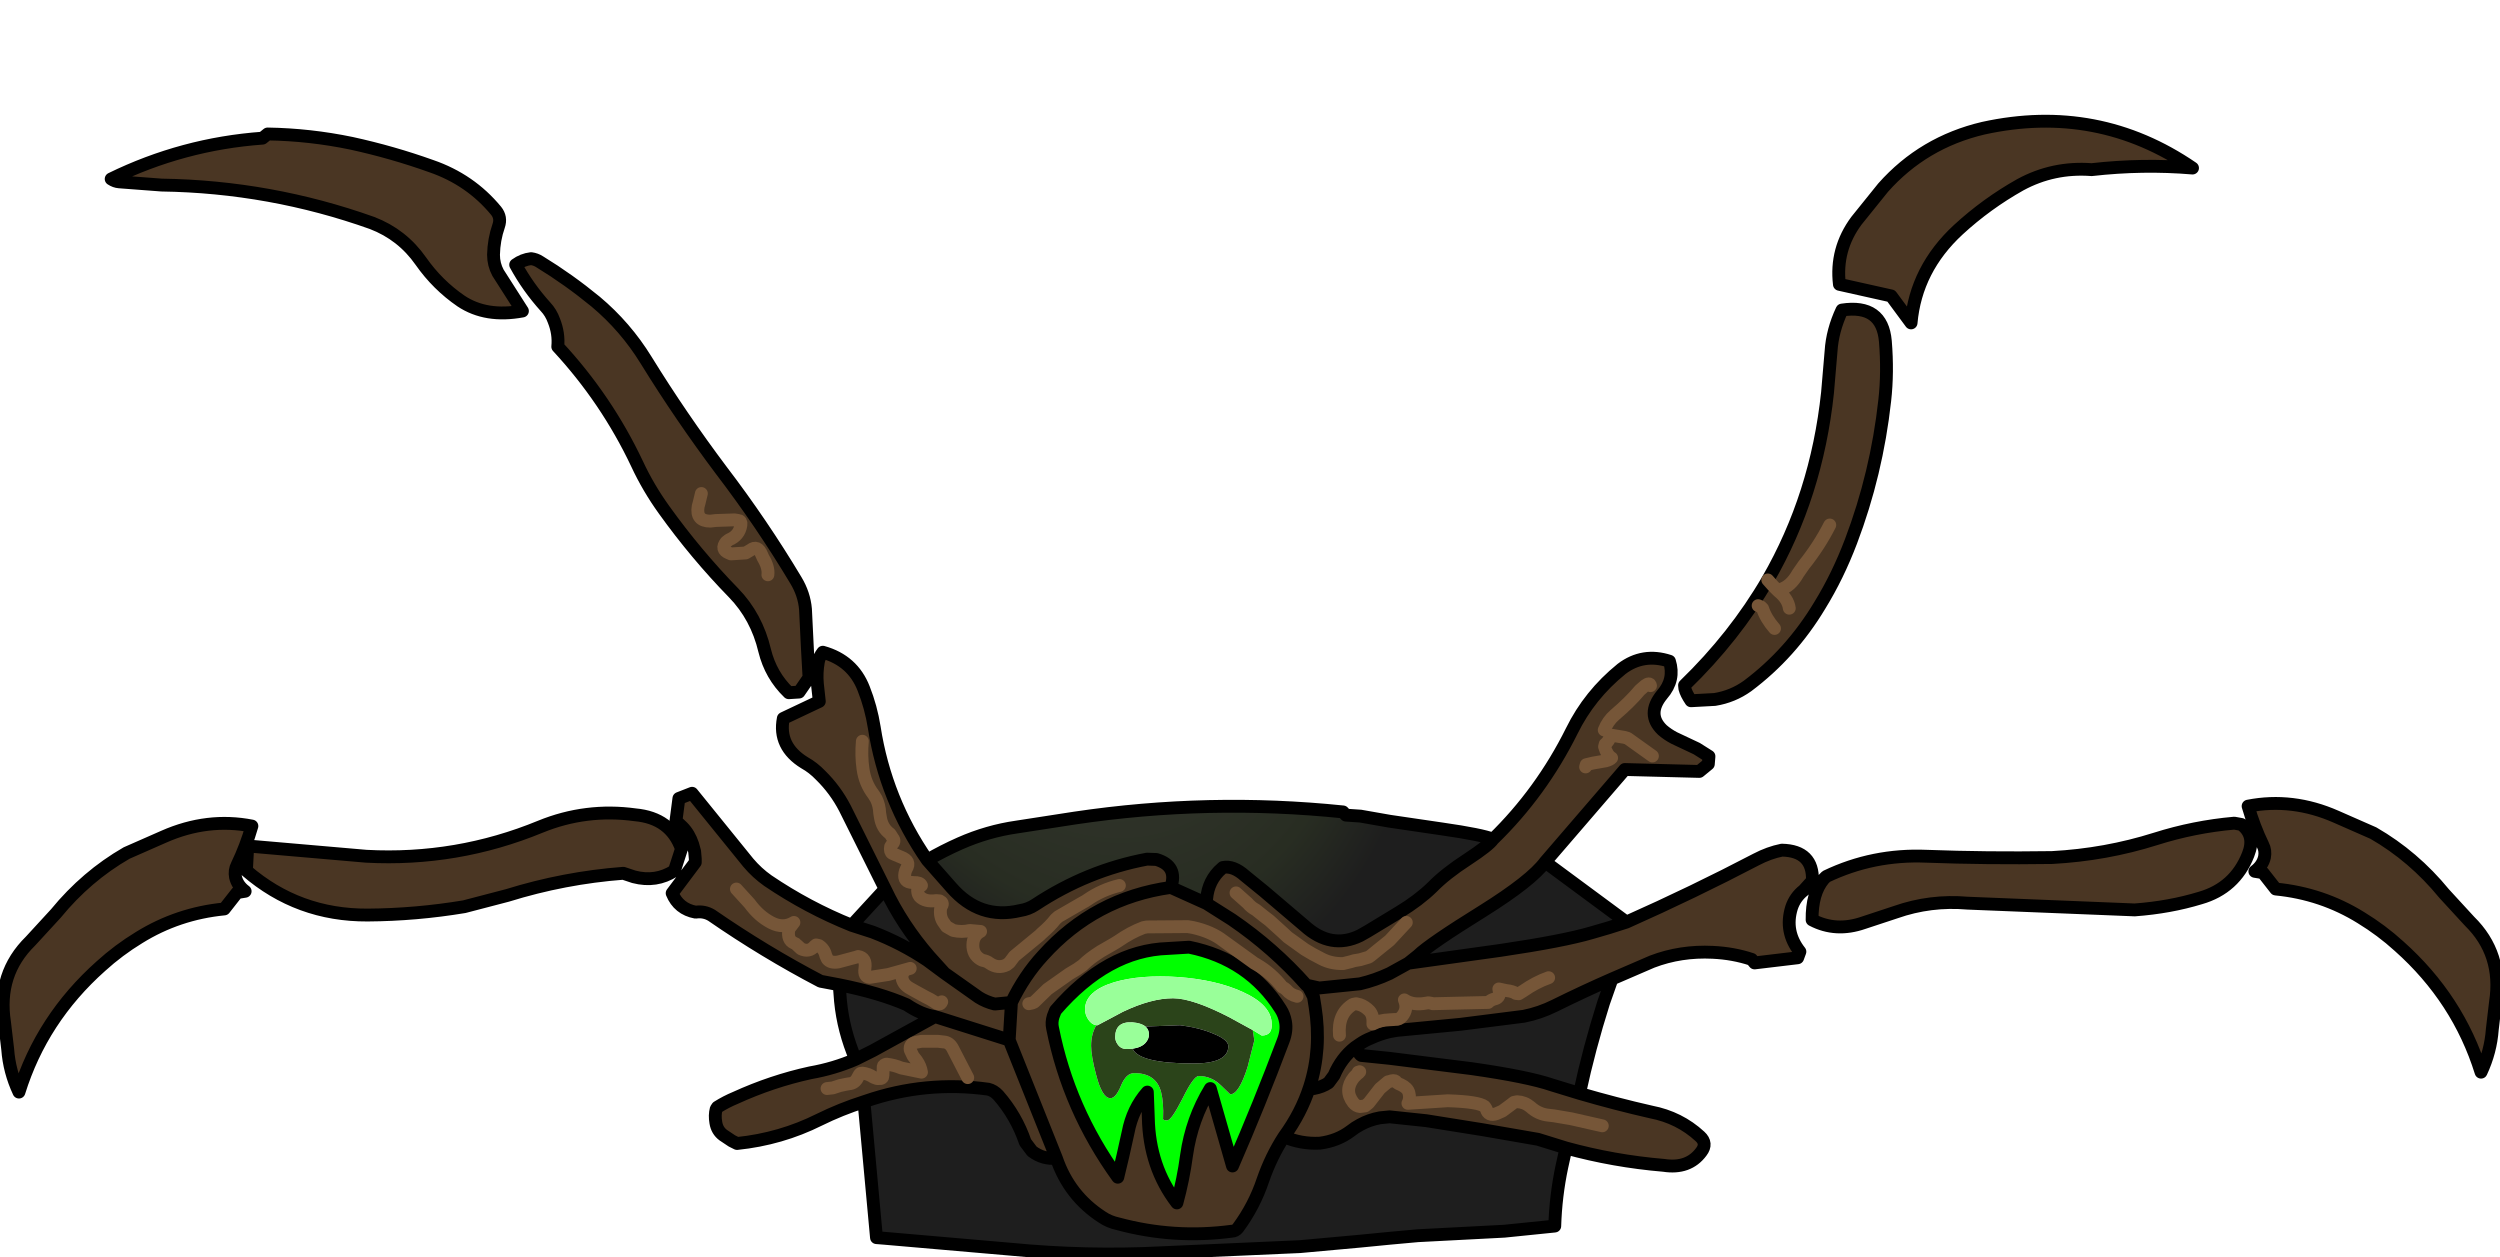 <svg xmlns:xlink="http://www.w3.org/1999/xlink" xmlns="http://www.w3.org/2000/svg" height="195.65px" width="389.05px">
  <g transform="matrix(1.0, 0.0, 0.0, 1.0, 190.05, 148.7)">
    <g data-characterId="1558" height="177.3" transform="matrix(1.0, 0.0, 0.0, 1.0, -190.05, -130.35)" width="389.05" xlink:href="#shape0"><g id="shape0" transform="matrix(1.0, 0.0, 0.0, 1.0, 190.05, 130.35)">
      <path d="M4.9 11.6 L6.3 12.45 Q7.95 12.45 7.85 10.65 7.85 7.7 3.3 5.65 -0.75 3.8 -6.65 3.35 -12.55 2.95 -16.65 4.15 -21.2 5.55 -21.2 8.4 -21.2 9.15 -20.7 9.95 -20.15 10.75 -19.45 10.85 -20.25 12.25 -20.25 14.05 -20.25 15.6 -19.5 18.45 -18.55 22.2 -17.25 22.2 -16.4 22.2 -15.6 20.25 -14.8 18.3 -13.55 18.3 -10.1 18.3 -9.35 21.3 -8.95 22.9 -9.05 25.35 -9.15 25.65 -8.4 25.65 -7.75 25.65 -6.0 22.2 -4.3 18.75 -3.5 18.75 -1.55 18.75 -0.05 20.2 L1.4 21.6 Q2.75 21.6 4.1 17.35 L5.15 13.2 4.9 11.6 M10.0 10.3 Q10.25 11.7 9.65 13.25 5.95 23.1 1.75 32.75 L-1.7 20.7 Q-4.6 25.45 -5.4 31.1 -5.9 34.85 -6.9 38.5 -11.2 32.9 -11.35 25.25 L-11.5 21.25 Q-13.8 23.85 -14.5 27.55 L-15.3 31.15 -16.1 34.5 Q-23.75 23.9 -26.25 11.3 -26.45 10.4 -26.15 9.45 L-25.8 8.55 Q-17.75 -0.8 -8.3 -1.1 L-5.0 -1.3 Q4.35 0.6 9.25 8.35 9.8 9.2 10.0 10.3" fill="#00ff00" fill-rule="evenodd" stroke="none"/>
      <path d="M103.0 -119.5 Q109.25 -126.55 118.6 -128.75 136.4 -132.65 151.15 -122.55 143.4 -123.2 135.45 -122.3 129.5 -122.75 124.35 -119.95 119.1 -117.0 114.7 -112.95 108.1 -106.85 107.35 -98.45 L104.25 -102.65 96.2 -104.45 Q95.55 -109.9 98.85 -114.35 L103.0 -119.5 M-45.75 -14.85 L-42.0 -10.6 Q-37.55 -5.5 -31.3 -7.0 -30.0 -7.2 -28.95 -7.9 -20.85 -13.25 -11.55 -15.0 L-10.1 -14.95 Q-6.7 -13.95 -7.85 -10.6 L-2.3 -8.1 Q-2.3 -11.1 -0.4 -13.1 L0.25 -13.7 Q1.85 -14.05 3.7 -12.4 L6.65 -10.0 13.0 -4.6 Q17.1 -0.9 21.6 -3.1 L22.75 -3.75 27.7 -6.75 Q30.75 -8.6 32.85 -10.65 34.9 -12.75 38.3 -14.95 41.65 -17.15 42.3 -18.1 49.8 -25.4 54.55 -34.95 57.3 -40.55 62.3 -44.6 65.65 -47.15 69.75 -45.8 70.65 -42.95 68.6 -40.6 66.1 -37.55 68.65 -35.1 69.45 -34.4 70.5 -33.85 L74.0 -32.2 75.9 -31.0 75.8 -29.8 74.4 -28.65 62.8 -28.95 50.4 -14.55 Q48.25 -11.65 40.75 -6.95 32.45 -1.8 30.6 0.0 L29.1 1.2 43.45 -0.8 Q53.25 -2.25 57.65 -3.55 60.35 -4.3 63.05 -5.2 73.5 -9.85 83.25 -14.95 85.25 -16.0 87.25 -16.4 92.15 -16.3 92.0 -11.65 L90.65 -10.15 Q89.3 -9.1 88.75 -7.45 87.6 -3.7 90.05 -0.6 L89.7 0.35 83.0 1.15 82.55 0.6 Q79.7 -0.35 76.5 -0.5 71.5 -0.75 67.05 0.95 L60.8 3.65 Q56.45 5.55 51.9 7.8 49.6 8.95 47.1 9.45 L37.25 10.7 27.35 11.65 26.2 11.85 Q24.7 12.2 23.3 12.85 22.4 13.2 21.6 13.75 L20.8 14.3 21.3 14.95 21.6 15.4 21.8 15.55 26.2 16.0 38.95 17.6 Q47.7 18.85 51.5 20.15 L55.75 21.45 Q61.4 23.1 66.9 24.35 71.3 25.2 74.5 28.15 75.7 29.25 74.7 30.55 72.7 33.25 68.85 32.65 61.1 32.0 53.65 29.95 L49.3 28.6 40.65 27.1 31.9 25.7 26.2 25.1 24.7 25.25 Q23.05 25.55 21.6 26.35 20.85 26.75 20.15 27.3 18.1 28.85 15.35 29.2 12.4 29.35 9.75 28.2 7.75 31.3 6.5 34.9 5.15 38.95 2.6 42.4 2.2 42.9 1.65 42.9 -7.35 44.1 -16.05 41.75 -17.45 41.45 -18.55 40.7 -23.65 37.4 -25.65 31.55 -27.75 31.75 -29.45 30.45 L-30.5 29.05 Q-31.9 24.95 -34.7 21.75 -35.4 21.0 -36.25 20.8 -46.0 19.45 -55.3 22.65 L-55.6 22.75 Q-59.2 23.9 -62.55 25.55 -68.55 28.55 -75.35 29.25 L-76.15 28.85 -77.5 27.95 Q-78.45 27.25 -78.65 26.0 -78.85 24.85 -78.6 23.9 L-78.4 23.6 Q-77.05 22.75 -75.6 22.15 -69.9 19.55 -63.95 18.25 -60.25 17.6 -56.9 16.15 L-54.2 14.8 -44.55 9.5 Q-46.65 9.2 -48.95 7.65 -53.2 5.8 -59.45 4.55 L-62.35 4.0 Q-71.05 -0.55 -79.3 -6.25 -80.45 -6.95 -81.8 -6.75 -84.45 -7.25 -85.45 -9.7 L-81.85 -14.5 -81.85 -15.05 -81.95 -16.2 -82.25 -17.3 Q-82.8 -18.95 -83.85 -20.0 L-84.65 -20.75 -84.85 -21.0 -84.4 -24.45 -82.35 -25.25 -73.6 -14.45 Q-72.25 -12.85 -70.55 -11.65 -64.35 -7.45 -57.5 -4.7 L-54.25 -3.65 Q-49.7 -1.9 -45.75 0.75 L-43.05 2.75 -45.4 0.15 Q-49.65 -4.75 -52.3 -10.35 L-58.55 -22.9 Q-60.05 -25.8 -62.35 -28.05 -63.5 -29.25 -64.85 -30.0 -69.0 -32.55 -68.15 -36.9 L-62.55 -39.55 -62.85 -42.3 Q-63.0 -44.0 -62.7 -45.7 -62.55 -46.5 -62.0 -47.2 -57.35 -45.9 -55.65 -41.55 -54.5 -38.65 -54.0 -35.5 -52.25 -24.25 -45.75 -14.85 M28.8 -5.15 L26.2 -2.35 24.4 -0.9 23.3 0.0 22.95 0.25 21.6 0.65 20.7 0.8 20.2 0.95 19.0 1.25 Q17.1 1.3 15.6 0.5 14.1 -0.25 13.0 -0.95 L10.35 -2.85 9.6 -3.55 7.5 -5.45 6.65 -6.1 5.4 -7.1 Q4.65 -7.5 4.1 -8.15 L2.3 -9.75 4.1 -8.15 Q4.65 -7.5 5.4 -7.1 L6.65 -6.1 7.5 -5.45 9.6 -3.55 10.35 -2.85 13.0 -0.95 Q14.1 -0.25 15.6 0.5 17.1 1.3 19.0 1.25 L20.2 0.95 20.7 0.8 21.6 0.65 22.95 0.25 23.3 0.0 24.4 -0.9 26.2 -2.35 28.8 -5.15 M72.1 -42.05 Q79.9 -49.6 85.05 -58.45 92.65 -71.6 94.35 -87.6 L94.9 -94.05 Q95.1 -97.25 96.6 -100.45 102.85 -101.4 103.35 -95.6 103.75 -90.75 103.25 -86.35 102.0 -75.0 98.0 -64.45 95.95 -59.05 93.15 -54.5 88.65 -47.0 81.9 -41.95 79.6 -40.3 76.8 -39.85 L73.1 -39.65 Q72.35 -40.75 72.15 -41.55 L72.1 -42.05 M56.7 -29.35 L56.8 -29.7 57.85 -29.95 59.85 -30.3 Q60.55 -30.5 60.75 -30.75 60.05 -31.15 59.65 -32.5 L59.75 -32.9 Q60.3 -33.3 60.65 -34.3 L62.75 -33.95 63.25 -33.8 67.1 -31.05 63.25 -33.8 62.75 -33.95 60.65 -34.3 Q60.3 -33.3 59.75 -32.9 L59.65 -32.5 Q60.05 -31.15 60.75 -30.75 60.55 -30.5 59.85 -30.3 L57.85 -29.95 56.8 -29.7 56.7 -29.35 M59.6 -35.1 Q60.15 -36.5 61.25 -37.45 63.6 -39.45 65.15 -41.3 L65.95 -42.0 Q66.7 -42.55 66.8 -42.0 66.7 -42.55 65.95 -42.0 L65.15 -41.3 Q63.6 -39.45 61.25 -37.45 60.15 -36.5 59.6 -35.1 M94.7 -67.0 Q93.05 -63.75 90.65 -60.75 L89.75 -59.45 Q88.6 -57.4 86.95 -56.95 88.6 -57.4 89.75 -59.45 L90.65 -60.75 Q93.05 -63.75 94.7 -67.0 M83.55 -54.45 L84.0 -54.25 84.25 -54.0 Q84.75 -52.45 86.1 -50.9 84.75 -52.45 84.25 -54.0 L84.0 -54.25 83.55 -54.45 M85.05 -58.45 L85.85 -57.55 86.7 -56.7 Q88.2 -55.5 88.4 -54.05 88.2 -55.5 86.7 -56.7 L85.85 -57.55 85.05 -58.45 M91.95 -5.55 Q91.9 -9.7 93.75 -11.9 L94.15 -12.3 Q101.45 -15.8 109.75 -15.45 119.05 -15.1 129.3 -15.25 137.65 -15.7 145.4 -18.15 151.4 -20.05 157.65 -20.6 L158.75 -20.4 Q161.0 -18.7 159.8 -15.7 157.75 -10.5 152.35 -8.95 147.6 -7.5 142.15 -7.1 L116.15 -8.15 Q110.35 -8.65 104.95 -6.75 L99.95 -5.1 Q95.65 -3.6 91.95 -5.55 M194.25 -5.35 Q199.45 -0.25 198.3 7.25 L197.8 11.5 Q197.55 14.95 196.05 18.15 192.5 6.75 183.3 -1.45 180.55 -3.95 177.35 -5.9 171.3 -9.65 164.1 -10.35 L162.1 -12.9 160.85 -13.1 Q162.05 -14.0 162.35 -15.3 162.55 -16.35 162.1 -17.2 160.7 -20.1 159.8 -23.25 166.7 -24.6 173.5 -21.6 L179.3 -19.05 Q185.55 -15.45 190.3 -9.65 L194.25 -5.35 M59.3 26.5 L54.45 25.4 51.8 24.95 50.95 24.85 Q49.35 24.7 48.1 23.55 47.2 22.8 46.05 22.75 L45.55 22.85 45.1 23.2 43.75 24.2 42.85 24.6 Q41.55 25.05 41.25 23.9 L41.0 23.5 Q40.05 22.75 35.25 22.6 L29.05 23.0 Q29.45 22.25 29.2 21.35 29.0 20.6 27.95 20.1 L27.6 19.95 27.3 19.75 Q27.1 19.35 26.5 19.5 L26.2 19.6 25.95 19.65 24.7 20.7 22.95 22.95 22.4 23.4 21.6 23.5 Q21.0 23.45 20.55 22.9 19.05 20.95 20.65 18.95 L21.1 18.5 Q21.9 17.9 21.3 18.15 21.9 17.9 21.1 18.5 L20.65 18.95 Q19.05 20.95 20.55 22.9 21.0 23.45 21.6 23.5 L22.4 23.4 22.95 22.95 24.7 20.7 25.95 19.65 26.2 19.6 26.5 19.5 Q27.1 19.35 27.3 19.75 L27.6 19.95 27.95 20.1 Q29.0 20.6 29.2 21.35 29.45 22.25 29.05 23.0 L35.25 22.6 Q40.05 22.75 41.0 23.5 L41.25 23.9 Q41.55 25.05 42.85 24.6 L43.75 24.2 45.1 23.2 45.55 22.85 46.05 22.75 Q47.2 22.8 48.1 23.55 49.35 24.7 50.95 24.85 L51.8 24.95 54.45 25.4 59.3 26.5 M50.95 3.45 Q48.95 4.15 46.95 5.55 L46.3 5.95 45.85 5.9 Q45.35 5.55 44.35 5.45 L43.2 5.2 43.3 5.75 Q43.3 6.6 42.55 6.75 41.95 6.9 41.55 7.3 L32.9 7.5 32.8 7.45 32.25 7.35 31.95 7.4 Q29.8 7.8 28.5 6.9 29.1 8.3 28.15 9.45 27.7 10.0 27.05 9.95 L26.2 10.0 Q24.65 10.05 23.6 10.65 23.7 9.3 23.05 8.6 22.35 7.9 21.6 7.65 L21.0 7.5 20.5 7.6 Q18.1 9.05 18.4 12.4 18.1 9.05 20.5 7.6 L21.0 7.5 21.6 7.65 Q22.35 7.9 23.05 8.6 23.7 9.3 23.6 10.65 24.65 10.05 26.2 10.0 L27.05 9.95 Q27.7 10.0 28.15 9.45 29.1 8.3 28.5 6.9 29.8 7.8 31.95 7.4 L32.25 7.35 32.8 7.45 32.9 7.5 41.55 7.3 Q41.95 6.9 42.55 6.75 43.3 6.6 43.3 5.75 L43.2 5.2 44.35 5.45 Q45.35 5.55 45.85 5.9 L46.3 5.95 46.95 5.55 Q48.95 4.15 50.95 3.45 M15.25 5.05 L21.6 4.4 Q23.95 3.85 26.2 2.8 L29.1 1.2 26.2 2.8 Q23.95 3.85 21.6 4.4 L15.25 5.05 13.45 4.65 14.0 5.7 15.25 5.05 M9.75 28.2 Q12.45 24.5 13.75 20.45 15.65 14.55 14.6 7.95 L14.35 6.4 14.0 5.7 14.35 6.4 14.6 7.95 Q15.65 14.55 13.75 20.45 12.45 24.5 9.75 28.2 M-2.3 -8.1 L1.65 -5.6 Q8.1 -1.2 13.25 4.6 L13.45 4.65 13.25 4.6 Q8.1 -1.2 1.65 -5.6 L-2.3 -8.1 M-29.95 7.5 L-29.45 7.4 -29.1 7.25 -27.3 5.5 -27.05 5.25 -23.65 2.85 -22.4 2.1 -21.55 1.5 Q-20.5 0.45 -18.75 -0.65 L-16.75 -1.8 -16.1 -2.2 Q-14.1 -3.6 -12.1 -4.35 L-11.55 -4.45 -5.2 -4.5 -4.35 -4.35 Q-1.5 -3.7 0.3 -2.3 L5.15 1.2 5.5 1.4 Q7.75 2.7 9.5 4.9 L9.85 5.1 10.15 5.35 Q10.75 6.1 11.8 6.35 10.75 6.1 10.15 5.35 L9.85 5.1 9.5 4.9 Q7.75 2.7 5.5 1.4 L5.15 1.2 0.3 -2.3 Q-1.5 -3.7 -4.35 -4.35 L-5.2 -4.5 -11.55 -4.45 -12.1 -4.35 Q-14.1 -3.6 -16.1 -2.2 L-16.75 -1.8 -18.75 -0.65 Q-20.5 0.45 -21.55 1.5 L-22.4 2.1 -23.65 2.85 -27.05 5.25 -27.3 5.5 -29.1 7.25 -29.45 7.4 -29.95 7.5 M10.0 10.3 Q9.8 9.2 9.25 8.35 4.35 0.6 -5.0 -1.3 L-8.3 -1.1 Q-17.75 -0.8 -25.8 8.55 L-26.15 9.45 Q-26.45 10.4 -26.25 11.3 -23.75 23.9 -16.1 34.5 L-15.3 31.15 -14.5 27.55 Q-13.8 23.85 -11.5 21.25 L-11.35 25.25 Q-11.2 32.9 -6.9 38.5 -5.9 34.85 -5.4 31.1 -4.6 25.45 -1.7 20.7 L1.75 32.75 Q5.95 23.1 9.65 13.25 10.25 11.7 10.0 10.3 M14.4 20.7 Q15.75 20.45 16.7 19.8 L17.55 18.65 Q18.7 15.95 20.8 14.3 18.7 15.95 17.55 18.65 L16.7 19.8 Q15.75 20.45 14.4 20.7 M-105.15 -100.95 Q-107.9 -104.0 -109.8 -107.5 -108.7 -108.3 -107.4 -108.45 -106.65 -108.35 -106.05 -107.95 -101.55 -105.2 -97.35 -101.75 -92.7 -97.85 -89.5 -92.65 -84.1 -83.9 -77.8 -75.5 -71.5 -67.25 -66.2 -58.4 -64.9 -56.25 -64.7 -53.9 L-64.4 -47.75 -64.15 -43.25 -65.7 -41.0 -67.3 -40.9 Q-70.1 -43.6 -71.05 -47.45 -72.3 -52.75 -75.9 -56.45 -81.75 -62.45 -86.7 -69.35 -89.15 -72.75 -90.9 -76.5 -95.65 -86.55 -103.25 -94.75 -103.05 -96.8 -103.85 -98.8 -104.3 -100.05 -105.15 -100.95 M-185.3 -2.25 L-181.35 -6.55 Q-176.6 -12.35 -170.35 -15.95 L-164.55 -18.5 Q-157.75 -21.5 -150.85 -20.15 -151.75 -17.0 -153.15 -14.1 -153.6 -13.25 -153.4 -12.2 -153.1 -10.9 -151.9 -10.0 L-153.15 -9.8 -155.15 -7.25 Q-162.35 -6.55 -168.4 -2.8 -171.6 -0.85 -174.35 1.65 -183.55 9.85 -187.1 21.25 -188.6 18.05 -188.85 14.6 L-189.35 10.35 Q-190.5 2.85 -185.3 -2.25 M-171.5 -120.4 Q-172.15 -120.45 -172.75 -120.85 -161.6 -126.3 -149.2 -127.2 L-148.4 -127.85 Q-141.85 -127.75 -135.35 -126.4 -128.95 -125.0 -122.95 -122.85 -116.85 -120.75 -112.85 -115.9 -112.0 -114.85 -112.45 -113.55 -113.2 -111.4 -113.25 -109.05 -113.25 -107.55 -112.55 -106.25 L-108.75 -100.3 Q-114.4 -99.25 -118.3 -101.85 -121.95 -104.35 -124.55 -108.05 -127.45 -112.2 -132.15 -114.0 -148.0 -119.65 -164.9 -119.9 L-171.5 -120.4 M-80.9 -71.9 L-81.25 -70.45 -81.4 -69.9 Q-81.8 -67.6 -79.5 -67.6 L-78.65 -67.7 -75.75 -67.8 -75.15 -67.7 Q-74.65 -67.65 -74.75 -67.0 -75.0 -65.35 -76.6 -64.7 L-77.05 -64.35 Q-77.95 -63.2 -76.65 -62.65 L-76.3 -62.5 -74.0 -62.65 -73.25 -63.1 Q-72.15 -63.95 -71.5 -62.35 L-71.3 -61.9 Q-70.4 -60.4 -70.55 -59.25 -70.4 -60.4 -71.3 -61.9 L-71.5 -62.35 Q-72.15 -63.95 -73.25 -63.1 L-74.0 -62.65 -76.3 -62.5 -76.65 -62.65 Q-77.95 -63.2 -77.05 -64.35 L-76.6 -64.7 Q-75.0 -65.35 -74.75 -67.0 -74.65 -67.65 -75.15 -67.7 L-75.75 -67.8 -78.65 -67.7 -79.5 -67.6 Q-81.8 -67.6 -81.4 -69.9 L-81.25 -70.45 -80.9 -71.9 M-151.7 -13.2 L-151.5 -17.05 -133.05 -15.45 Q-118.95 -14.7 -105.95 -20.05 -98.85 -22.95 -91.2 -21.9 -85.7 -21.4 -84.0 -16.6 L-85.1 -13.2 Q-87.95 -11.35 -91.4 -12.25 L-93.05 -12.8 Q-102.25 -12.1 -111.1 -9.35 L-117.8 -7.6 Q-125.3 -6.35 -132.85 -6.3 -143.65 -6.25 -151.7 -13.2 M-75.45 -10.35 L-73.4 -8.1 Q-71.95 -6.1 -70.0 -5.1 -68.15 -4.15 -66.5 -5.15 L-67.15 -4.3 -67.3 -4.0 Q-67.55 -2.4 -66.5 -1.95 -66.2 -1.85 -66.05 -1.65 L-65.4 -1.05 Q-64.15 -0.45 -63.3 -1.45 L-63.05 -1.65 -62.6 -1.55 Q-61.75 -1.0 -61.55 0.0 L-61.3 0.55 Q-60.8 1.2 -59.6 1.0 L-56.8 0.25 -56.5 0.15 Q-55.2 0.35 -55.45 2.0 -55.65 3.35 -54.7 3.4 L-51.8 2.95 -48.75 2.1 Q-49.2 2.2 -49.5 2.65 L-49.7 3.15 Q-49.7 4.45 -48.35 5.15 L-47.55 5.6 -46.0 6.45 Q-45.25 6.8 -44.65 7.2 -43.75 7.9 -43.5 7.2 -43.75 7.9 -44.65 7.2 -45.25 6.8 -46.0 6.45 L-47.55 5.6 -48.35 5.15 Q-49.7 4.45 -49.7 3.15 L-49.5 2.65 Q-49.2 2.2 -48.75 2.1 L-51.8 2.95 -54.7 3.4 Q-55.65 3.35 -55.45 2.0 -55.2 0.35 -56.5 0.15 L-56.8 0.25 -59.6 1.0 Q-60.8 1.2 -61.3 0.55 L-61.55 0.0 Q-61.75 -1.0 -62.6 -1.55 L-63.05 -1.65 -63.3 -1.45 Q-64.15 -0.45 -65.4 -1.05 L-66.05 -1.65 Q-66.2 -1.85 -66.5 -1.95 -67.55 -2.4 -67.3 -4.0 L-67.15 -4.3 -66.5 -5.15 Q-68.15 -4.15 -70.0 -5.1 -71.95 -6.1 -73.4 -8.1 L-75.45 -10.35 M-55.85 -33.35 Q-56.05 -31.1 -55.75 -29.05 -55.45 -26.8 -54.1 -25.05 L-53.7 -24.4 Q-53.2 -23.4 -53.15 -22.15 L-53.05 -21.55 Q-52.8 -19.85 -51.55 -18.95 L-51.35 -18.65 -51.1 -18.25 Q-50.7 -17.8 -51.25 -17.25 L-51.45 -16.95 Q-51.6 -16.15 -51.2 -15.9 L-50.75 -15.7 -49.8 -15.3 Q-48.25 -14.7 -49.0 -13.5 L-49.15 -13.15 Q-49.6 -11.6 -48.4 -11.4 L-47.8 -11.35 Q-46.85 -11.4 -46.65 -10.9 -47.5 -10.75 -47.15 -9.55 L-46.95 -9.2 Q-46.1 -8.3 -44.35 -8.55 L-43.8 -8.5 Q-43.2 -8.2 -43.5 -7.75 L-43.65 -7.45 Q-43.9 -6.0 -43.1 -5.0 L-42.75 -4.5 -41.7 -3.9 Q-40.35 -3.6 -39.15 -3.9 L-37.45 -3.75 Q-38.6 -3.15 -38.65 -1.7 -38.7 -0.15 -37.45 0.6 L-37.15 0.75 Q-36.5 0.85 -36.05 1.2 -34.75 2.1 -33.4 1.45 L-32.95 1.1 -32.2 0.1 -28.25 -3.15 -27.95 -3.45 Q-26.6 -4.6 -25.8 -5.65 L-25.35 -6.05 -21.55 -8.25 Q-21.15 -8.45 -20.8 -8.7 -18.55 -10.25 -15.85 -10.9 -18.55 -10.25 -20.8 -8.7 -21.15 -8.45 -21.55 -8.25 L-25.35 -6.05 -25.8 -5.65 Q-26.6 -4.6 -27.95 -3.45 L-28.25 -3.15 -32.2 0.1 -32.95 1.1 -33.4 1.45 Q-34.75 2.1 -36.05 1.2 -36.5 0.85 -37.15 0.75 L-37.45 0.6 Q-38.7 -0.15 -38.65 -1.7 -38.6 -3.15 -37.45 -3.75 L-39.15 -3.9 Q-40.35 -3.6 -41.7 -3.9 L-42.75 -4.5 -43.1 -5.0 Q-43.9 -6.0 -43.65 -7.45 L-43.5 -7.75 Q-43.2 -8.2 -43.8 -8.5 L-44.35 -8.55 Q-46.1 -8.3 -46.95 -9.2 L-47.15 -9.55 Q-47.5 -10.75 -46.65 -10.9 -46.85 -11.4 -47.8 -11.35 L-48.4 -11.4 Q-49.6 -11.6 -49.15 -13.15 L-49.0 -13.5 Q-48.25 -14.7 -49.8 -15.3 L-50.75 -15.7 -51.2 -15.9 Q-51.6 -16.15 -51.45 -16.95 L-51.25 -17.25 Q-50.7 -17.8 -51.1 -18.25 L-51.35 -18.65 -51.55 -18.95 Q-52.8 -19.85 -53.05 -21.55 L-53.15 -22.15 Q-53.2 -23.4 -53.7 -24.4 L-54.1 -25.05 Q-55.45 -26.8 -55.75 -29.05 -56.05 -31.1 -55.85 -33.35 M-25.65 31.55 L-33.0 13.15 -32.65 7.3 -35.25 7.55 Q-36.65 7.2 -37.75 6.5 L-43.05 2.75 -37.75 6.5 Q-36.65 7.2 -35.25 7.55 L-32.65 7.3 Q-30.65 3.15 -27.75 0.0 -19.7 -8.95 -7.85 -10.6 -19.7 -8.95 -27.75 0.0 -30.65 3.15 -32.65 7.3 L-33.0 13.15 -25.65 31.55 M-48.4 2.0 L-48.75 2.1 -48.4 2.0 M-33.0 13.15 L-44.55 9.5 -33.0 13.15 M-61.35 20.7 L-60.45 20.6 -60.15 20.5 Q-59.35 20.2 -58.45 20.05 L-57.9 19.95 Q-57.0 19.9 -56.55 18.95 L-56.3 18.5 -56.15 18.35 -55.85 18.3 Q-54.9 18.4 -54.1 18.95 L-53.55 19.15 -53.25 19.15 Q-52.65 19.2 -52.65 18.7 L-52.6 17.25 Q-52.55 17.0 -52.1 16.9 -50.85 17.05 -49.8 17.5 L-46.65 18.15 Q-46.8 17.2 -47.4 16.35 L-47.95 15.65 -48.4 14.7 Q-48.55 13.75 -47.5 13.5 L-46.65 13.35 -44.05 13.35 -43.2 13.45 Q-42.3 13.5 -41.8 14.45 L-39.45 19.0 -41.8 14.45 Q-42.3 13.5 -43.2 13.45 L-44.05 13.35 -46.65 13.35 -47.5 13.5 Q-48.55 13.75 -48.4 14.7 L-47.95 15.65 -47.4 16.35 Q-46.8 17.2 -46.65 18.15 L-49.8 17.5 Q-50.85 17.05 -52.1 16.9 -52.55 17.0 -52.6 17.25 L-52.65 18.7 Q-52.65 19.2 -53.25 19.15 L-53.55 19.15 -54.1 18.95 Q-54.9 18.4 -55.85 18.3 L-56.15 18.35 -56.3 18.5 -56.55 18.95 Q-57.0 19.9 -57.9 19.95 L-58.45 20.05 Q-59.35 20.2 -60.15 20.5 L-60.45 20.6 -61.35 20.7" fill="#4a3623" fill-rule="evenodd" stroke="none"/>
      <path d="M-45.75 -14.85 Q-43.25 -16.3 -40.65 -17.45 -36.35 -19.35 -31.8 -20.0 L-22.75 -21.4 Q-1.9 -24.5 18.95 -22.35 L19.4 -21.85 21.6 -21.7 21.65 -21.7 26.2 -20.9 34.35 -19.7 Q40.6 -18.8 42.3 -18.1 41.65 -17.15 38.3 -14.95 34.9 -12.75 32.85 -10.65 30.75 -8.6 27.7 -6.75 L22.75 -3.75 21.6 -3.1 Q17.1 -0.9 13.0 -4.6 L6.65 -10.0 3.7 -12.4 Q1.85 -14.05 0.25 -13.7 L-0.4 -13.1 Q-2.3 -11.1 -2.3 -8.1 L-7.85 -10.6 Q-6.7 -13.95 -10.1 -14.95 L-11.55 -15.0 Q-20.85 -13.25 -28.95 -7.9 -30.0 -7.2 -31.3 -7.0 -37.55 -5.5 -42.0 -10.6 L-45.75 -14.85 M50.4 -14.55 L63.05 -5.2 Q60.35 -4.3 57.65 -3.55 53.25 -2.25 43.45 -0.8 L29.1 1.2 30.6 0.0 Q32.45 -1.8 40.75 -6.95 48.25 -11.65 50.4 -14.55 M60.8 3.65 L59.5 7.35 Q57.25 14.45 55.75 21.45 L51.5 20.15 Q47.7 18.85 38.95 17.6 L26.2 16.0 21.8 15.55 21.6 15.4 21.3 14.95 20.8 14.3 21.6 13.75 Q22.4 13.2 23.3 12.85 24.7 12.2 26.2 11.85 L27.35 11.65 37.25 10.7 47.1 9.45 Q49.6 8.95 51.9 7.8 56.45 5.55 60.8 3.65 M53.65 29.95 L53.0 32.9 Q52.05 37.4 51.9 42.1 L44.05 42.9 30.6 43.6 26.2 44.0 21.6 44.45 12.25 45.3 -9.2 46.25 Q-21.0 46.85 -32.8 45.7 L-52.4 44.0 -53.65 43.9 -55.6 22.75 -55.3 22.65 Q-46.0 19.45 -36.25 20.8 -35.4 21.0 -34.7 21.75 -31.9 24.95 -30.5 29.05 L-29.45 30.45 Q-27.75 31.75 -25.65 31.55 -23.65 37.4 -18.55 40.7 -17.45 41.45 -16.05 41.75 -7.35 44.1 1.65 42.9 2.2 42.9 2.6 42.4 5.15 38.95 6.5 34.9 7.75 31.3 9.75 28.2 12.4 29.35 15.35 29.2 18.1 28.85 20.15 27.3 20.85 26.75 21.6 26.35 23.05 25.55 24.7 25.25 L26.2 25.1 31.9 25.7 40.65 27.1 49.3 28.6 53.65 29.95 M-56.9 16.15 Q-58.8 11.7 -59.25 7.1 L-59.45 4.55 Q-53.2 5.8 -48.95 7.65 -46.65 9.2 -44.55 9.5 L-54.2 14.8 -56.9 16.15 M-57.5 -4.7 L-52.3 -10.35 Q-49.65 -4.75 -45.4 0.15 L-45.75 0.75 Q-49.7 -1.9 -54.25 -3.65 L-57.5 -4.7 M15.25 5.05 L14.0 5.7 13.45 4.65 15.25 5.05" fill="url(#gradient0)" fill-rule="evenodd" stroke="none"/>
      <path d="M-19.45 10.85 L-19.25 10.85 -15.3 8.75 Q-10.9 6.65 -7.5 6.65 -4.5 6.65 1.15 9.55 L4.9 11.6 5.15 13.2 4.1 17.35 Q2.75 21.6 1.4 21.6 L-0.05 20.2 Q-1.55 18.75 -3.5 18.75 -4.3 18.75 -6.0 22.2 -7.75 25.65 -8.4 25.65 -9.15 25.65 -9.05 25.35 -8.95 22.9 -9.35 21.3 -10.1 18.3 -13.55 18.3 -14.8 18.3 -15.6 20.25 -16.4 22.2 -17.25 22.2 -18.55 22.2 -19.5 18.45 -20.25 15.6 -20.25 14.05 -20.25 12.25 -19.45 10.85 M-13.8 14.5 Q-12.75 16.8 -4.3 16.8 1.1 16.8 1.1 14.1 1.1 13.1 -1.25 12.15 -3.5 11.2 -6.4 10.85 L-11.8 11.05 Q-12.45 10.5 -13.85 10.4 -16.5 10.25 -16.5 12.7 -16.5 13.3 -16.1 13.85 -15.6 14.55 -14.7 14.55 L-13.8 14.5" fill="#2b441a" fill-rule="evenodd" stroke="none"/>
      <path d="M-11.8 11.05 L-6.4 10.85 Q-3.5 11.2 -1.25 12.15 1.1 13.1 1.1 14.1 1.1 16.8 -4.3 16.8 -12.75 16.8 -13.8 14.5 -12.4 14.3 -11.75 13.55 -11.25 12.95 -11.25 12.3 -11.25 11.5 -11.8 11.05" fill="#000000" fill-rule="evenodd" stroke="none"/>
      <path d="M4.9 11.6 L1.15 9.55 Q-4.5 6.65 -7.5 6.65 -10.9 6.65 -15.3 8.75 L-19.25 10.85 -19.45 10.85 Q-20.15 10.75 -20.7 9.95 -21.2 9.15 -21.2 8.4 -21.2 5.55 -16.65 4.15 -12.55 2.95 -6.65 3.35 -0.75 3.8 3.3 5.65 7.85 7.7 7.85 10.65 7.95 12.45 6.3 12.45 L4.9 11.6 M-11.8 11.05 Q-11.25 11.5 -11.25 12.3 -11.25 12.95 -11.75 13.55 -12.4 14.3 -13.8 14.5 L-14.7 14.55 Q-15.6 14.55 -16.1 13.85 -16.5 13.3 -16.5 12.7 -16.5 10.25 -13.85 10.4 -12.45 10.5 -11.8 11.05" fill="#99ff99" fill-rule="evenodd" stroke="none"/>
      <path d="M103.0 -119.5 L98.85 -114.35 Q95.55 -109.9 96.2 -104.45 L104.25 -102.65 107.35 -98.45 Q108.1 -106.85 114.7 -112.95 119.1 -117.0 124.35 -119.95 129.5 -122.75 135.45 -122.3 143.4 -123.2 151.15 -122.55 136.4 -132.65 118.6 -128.75 109.25 -126.55 103.0 -119.5 M42.3 -18.1 Q40.6 -18.8 34.35 -19.7 L26.2 -20.9 21.65 -21.7 21.6 -21.7 19.4 -21.85 18.95 -22.35 Q-1.9 -24.5 -22.75 -21.4 L-31.8 -20.0 Q-36.35 -19.35 -40.65 -17.45 -43.25 -16.3 -45.75 -14.85 L-42.0 -10.6 Q-37.55 -5.5 -31.3 -7.0 -30.0 -7.2 -28.95 -7.9 -20.85 -13.25 -11.55 -15.0 L-10.1 -14.95 Q-6.7 -13.95 -7.85 -10.6 L-2.3 -8.1 Q-2.3 -11.1 -0.4 -13.1 L0.25 -13.7 Q1.85 -14.05 3.7 -12.4 L6.65 -10.0 13.0 -4.6 Q17.1 -0.9 21.6 -3.1 L22.75 -3.75 27.7 -6.75 Q30.75 -8.6 32.85 -10.65 34.9 -12.75 38.3 -14.95 41.65 -17.15 42.3 -18.1 49.8 -25.4 54.55 -34.95 57.3 -40.55 62.3 -44.6 65.65 -47.15 69.75 -45.8 70.65 -42.95 68.6 -40.6 66.1 -37.55 68.65 -35.1 69.45 -34.4 70.5 -33.85 L74.0 -32.2 75.9 -31.0 75.8 -29.8 74.4 -28.65 62.8 -28.95 50.4 -14.55 63.05 -5.2 Q73.5 -9.85 83.25 -14.95 85.25 -16.0 87.25 -16.4 92.15 -16.3 92.0 -11.65 L90.65 -10.15 Q89.3 -9.1 88.75 -7.45 87.6 -3.7 90.05 -0.6 L89.7 0.35 83.0 1.15 82.55 0.6 Q79.7 -0.35 76.5 -0.5 71.5 -0.75 67.05 0.95 L60.8 3.65 59.5 7.35 Q57.25 14.45 55.75 21.45 61.4 23.1 66.9 24.35 71.3 25.2 74.5 28.15 75.7 29.25 74.7 30.55 72.7 33.25 68.85 32.65 61.1 32.0 53.65 29.95 L53.0 32.9 Q52.05 37.4 51.9 42.1 L44.05 42.9 30.6 43.6 26.2 44.0 21.6 44.45 12.25 45.3 -9.2 46.25 Q-21.0 46.85 -32.8 45.7 L-52.4 44.0 -53.65 43.9 -55.6 22.75 Q-59.2 23.9 -62.55 25.55 -68.55 28.55 -75.35 29.25 L-76.15 28.85 -77.5 27.95 Q-78.45 27.25 -78.65 26.0 -78.85 24.85 -78.6 23.9 L-78.4 23.6 Q-77.05 22.75 -75.6 22.15 -69.9 19.55 -63.95 18.25 -60.25 17.6 -56.9 16.15 -58.8 11.7 -59.25 7.1 L-59.45 4.55 -62.35 4.0 Q-71.05 -0.55 -79.3 -6.25 -80.45 -6.95 -81.8 -6.75 -84.45 -7.25 -85.45 -9.7 L-81.85 -14.5 -81.85 -15.05 -81.95 -16.2 -82.25 -17.3 Q-82.8 -18.95 -83.85 -20.0 L-84.65 -20.75 -84.85 -21.0 -84.4 -24.45 -82.35 -25.25 -73.6 -14.45 Q-72.25 -12.85 -70.55 -11.65 -64.35 -7.45 -57.5 -4.7 L-52.3 -10.35 -58.55 -22.9 Q-60.05 -25.8 -62.35 -28.05 -63.5 -29.25 -64.85 -30.0 -69.0 -32.55 -68.15 -36.9 L-62.55 -39.55 -62.85 -42.3 Q-63.0 -44.0 -62.7 -45.7 -62.55 -46.5 -62.0 -47.2 -57.35 -45.9 -55.65 -41.55 -54.5 -38.65 -54.0 -35.5 -52.25 -24.25 -45.75 -14.85 M72.1 -42.05 Q79.9 -49.6 85.05 -58.45 92.65 -71.6 94.35 -87.6 L94.9 -94.05 Q95.1 -97.25 96.6 -100.45 102.85 -101.4 103.35 -95.6 103.75 -90.75 103.25 -86.35 102.0 -75.0 98.0 -64.45 95.95 -59.05 93.15 -54.5 88.65 -47.0 81.9 -41.95 79.6 -40.3 76.8 -39.85 L73.1 -39.65 Q72.35 -40.75 72.15 -41.55 L72.1 -42.05 M50.4 -14.55 Q48.25 -11.65 40.75 -6.95 32.45 -1.8 30.6 0.0 L29.1 1.2 43.45 -0.8 Q53.25 -2.25 57.65 -3.55 60.35 -4.3 63.05 -5.2 M91.95 -5.55 Q91.9 -9.7 93.75 -11.9 L94.15 -12.3 Q101.45 -15.8 109.75 -15.45 119.05 -15.1 129.3 -15.25 137.65 -15.7 145.4 -18.15 151.4 -20.05 157.65 -20.6 L158.75 -20.4 Q161.0 -18.7 159.8 -15.7 157.75 -10.5 152.35 -8.95 147.6 -7.5 142.15 -7.1 L116.15 -8.15 Q110.35 -8.65 104.95 -6.75 L99.95 -5.1 Q95.65 -3.6 91.95 -5.55 M194.25 -5.35 Q199.45 -0.25 198.3 7.25 L197.8 11.5 Q197.55 14.95 196.05 18.15 192.5 6.75 183.3 -1.45 180.55 -3.95 177.35 -5.9 171.3 -9.65 164.1 -10.35 L162.1 -12.9 160.85 -13.1 Q162.05 -14.0 162.35 -15.3 162.55 -16.35 162.1 -17.2 160.7 -20.1 159.8 -23.25 166.7 -24.6 173.5 -21.6 L179.3 -19.05 Q185.55 -15.45 190.3 -9.65 L194.25 -5.35 M21.3 14.95 L21.6 15.4 21.8 15.55 26.2 16.0 38.95 17.6 Q47.7 18.85 51.5 20.15 L55.75 21.45 M60.8 3.65 Q56.45 5.55 51.9 7.8 49.6 8.95 47.1 9.45 L37.25 10.7 27.35 11.65 26.2 11.85 Q24.7 12.2 23.3 12.85 22.4 13.2 21.6 13.75 L20.8 14.3 Q18.7 15.95 17.55 18.65 L16.7 19.8 Q15.75 20.45 14.4 20.7 M53.65 29.95 L49.3 28.6 40.65 27.1 31.9 25.7 26.2 25.1 24.7 25.25 Q23.05 25.55 21.6 26.35 20.85 26.75 20.15 27.3 18.1 28.85 15.35 29.2 12.4 29.35 9.75 28.2 7.75 31.3 6.5 34.9 5.15 38.95 2.6 42.4 2.2 42.9 1.65 42.9 -7.35 44.1 -16.05 41.75 -17.45 41.45 -18.55 40.7 -23.65 37.4 -25.65 31.55 -27.75 31.75 -29.45 30.45 L-30.5 29.05 Q-31.9 24.95 -34.7 21.75 -35.4 21.0 -36.25 20.8 -46.0 19.45 -55.3 22.65 L-55.6 22.75 M29.1 1.2 L26.2 2.8 Q23.95 3.85 21.6 4.4 L15.25 5.05 13.45 4.65 13.25 4.6 Q8.1 -1.2 1.65 -5.6 L-2.3 -8.1 M14.0 5.7 L14.35 6.4 14.6 7.95 Q15.65 14.55 13.75 20.45 12.45 24.5 9.75 28.2 M14.0 5.7 L13.45 4.65 M10.0 10.3 Q10.25 11.7 9.65 13.25 5.95 23.1 1.75 32.75 L-1.7 20.7 Q-4.6 25.45 -5.4 31.1 -5.9 34.85 -6.9 38.5 -11.2 32.9 -11.35 25.25 L-11.5 21.25 Q-13.8 23.85 -14.5 27.55 L-15.3 31.15 -16.1 34.5 Q-23.75 23.9 -26.25 11.3 -26.45 10.4 -26.15 9.45 L-25.8 8.55 Q-17.75 -0.8 -8.3 -1.1 L-5.0 -1.3 Q4.35 0.6 9.25 8.35 9.8 9.2 10.0 10.3 M-171.5 -120.4 L-164.9 -119.9 Q-148.0 -119.65 -132.15 -114.0 -127.45 -112.2 -124.55 -108.05 -121.95 -104.35 -118.3 -101.85 -114.4 -99.25 -108.75 -100.3 L-112.55 -106.25 Q-113.25 -107.55 -113.25 -109.05 -113.2 -111.4 -112.45 -113.55 -112.0 -114.85 -112.85 -115.9 -116.85 -120.75 -122.95 -122.85 -128.95 -125.0 -135.35 -126.4 -141.85 -127.75 -148.4 -127.85 L-149.2 -127.2 Q-161.6 -126.3 -172.75 -120.85 -172.15 -120.45 -171.5 -120.4 M-185.3 -2.25 Q-190.5 2.85 -189.35 10.35 L-188.85 14.6 Q-188.6 18.05 -187.1 21.25 -183.55 9.85 -174.35 1.65 -171.6 -0.85 -168.4 -2.8 -162.35 -6.55 -155.15 -7.25 L-153.15 -9.8 -151.9 -10.0 Q-153.1 -10.9 -153.4 -12.2 -153.6 -13.25 -153.15 -14.1 -151.75 -17.0 -150.85 -20.15 -157.75 -21.5 -164.55 -18.5 L-170.35 -15.95 Q-176.6 -12.35 -181.35 -6.55 L-185.3 -2.25 M-105.15 -100.95 Q-104.3 -100.05 -103.85 -98.8 -103.05 -96.8 -103.25 -94.75 -95.65 -86.55 -90.9 -76.5 -89.15 -72.75 -86.7 -69.35 -81.75 -62.45 -75.9 -56.45 -72.3 -52.75 -71.05 -47.45 -70.1 -43.6 -67.3 -40.9 L-65.7 -41.0 -64.15 -43.25 -64.4 -47.75 -64.7 -53.9 Q-64.9 -56.25 -66.2 -58.4 -71.5 -67.25 -77.8 -75.5 -84.1 -83.9 -89.5 -92.65 -92.7 -97.85 -97.35 -101.75 -101.55 -105.2 -106.05 -107.95 -106.65 -108.35 -107.4 -108.45 -108.7 -108.3 -109.8 -107.5 -107.9 -104.0 -105.15 -100.95 M-151.7 -13.2 Q-143.65 -6.25 -132.85 -6.3 -125.3 -6.35 -117.8 -7.6 L-111.1 -9.35 Q-102.25 -12.1 -93.05 -12.8 L-91.4 -12.25 Q-87.95 -11.35 -85.1 -13.2 L-84.0 -16.6 Q-85.7 -21.4 -91.2 -21.9 -98.85 -22.95 -105.95 -20.05 -118.95 -14.7 -133.05 -15.45 L-151.5 -17.05 -151.7 -13.2 M-45.75 0.75 Q-49.7 -1.9 -54.25 -3.65 L-57.5 -4.7 M-43.05 2.75 L-37.75 6.5 Q-36.65 7.2 -35.25 7.55 L-32.65 7.3 Q-30.65 3.15 -27.75 0.0 -19.7 -8.95 -7.85 -10.6 M-32.65 7.3 L-33.0 13.15 -25.65 31.55 M-45.4 0.15 L-43.05 2.75 -45.75 0.75 M-45.4 0.15 Q-49.65 -4.75 -52.3 -10.35 M-59.45 4.55 Q-53.2 5.8 -48.95 7.65 -46.65 9.2 -44.55 9.5 L-33.0 13.15 M-44.55 9.5 L-54.2 14.8 -56.9 16.15" fill="none" stroke="#000000" stroke-linecap="round" stroke-linejoin="round" stroke-width="2.0"/>
      <path d="M2.3 -9.75 L4.1 -8.15 Q4.65 -7.5 5.4 -7.1 L6.65 -6.1 7.5 -5.45 9.6 -3.55 10.35 -2.85 13.0 -0.95 Q14.1 -0.25 15.6 0.5 17.1 1.3 19.0 1.25 L20.2 0.95 20.7 0.8 21.6 0.65 22.95 0.25 23.3 0.0 24.4 -0.9 26.2 -2.35 28.8 -5.15 M66.8 -42.0 Q66.7 -42.55 65.95 -42.0 L65.15 -41.3 Q63.6 -39.45 61.25 -37.45 60.15 -36.5 59.6 -35.1 M67.1 -31.05 L63.25 -33.8 62.75 -33.95 60.65 -34.3 Q60.3 -33.3 59.75 -32.9 L59.65 -32.5 Q60.05 -31.15 60.75 -30.75 60.55 -30.5 59.85 -30.3 L57.85 -29.95 56.8 -29.7 56.7 -29.35 M88.4 -54.05 Q88.2 -55.5 86.7 -56.7 L85.85 -57.55 85.05 -58.45 M86.1 -50.9 Q84.75 -52.45 84.25 -54.0 L84.0 -54.25 83.55 -54.45 M86.95 -56.95 Q88.6 -57.4 89.75 -59.45 L90.65 -60.75 Q93.05 -63.75 94.7 -67.0 M18.4 12.4 Q18.1 9.05 20.5 7.6 L21.0 7.5 21.6 7.65 Q22.35 7.9 23.05 8.6 23.7 9.3 23.6 10.65 24.65 10.05 26.2 10.0 L27.05 9.95 Q27.7 10.0 28.15 9.45 29.1 8.3 28.5 6.9 29.8 7.8 31.95 7.4 L32.25 7.35 32.8 7.45 32.9 7.5 41.55 7.3 Q41.95 6.9 42.55 6.75 43.3 6.6 43.3 5.75 L43.2 5.2 44.35 5.45 Q45.35 5.55 45.85 5.9 L46.3 5.95 46.95 5.55 Q48.95 4.15 50.95 3.45 M21.3 18.15 Q21.9 17.9 21.1 18.5 L20.65 18.95 Q19.05 20.95 20.55 22.9 21.0 23.45 21.6 23.5 L22.4 23.4 22.95 22.95 24.7 20.7 25.95 19.65 26.2 19.6 26.5 19.5 Q27.1 19.35 27.3 19.75 L27.6 19.95 27.95 20.1 Q29.0 20.6 29.2 21.35 29.45 22.25 29.05 23.0 L35.25 22.6 Q40.05 22.75 41.0 23.5 L41.25 23.9 Q41.55 25.05 42.85 24.6 L43.75 24.2 45.1 23.2 45.55 22.85 46.05 22.75 Q47.2 22.8 48.1 23.55 49.35 24.7 50.95 24.85 L51.8 24.95 54.45 25.4 59.3 26.5 M11.8 6.35 Q10.75 6.1 10.15 5.35 L9.85 5.1 9.5 4.9 Q7.75 2.7 5.5 1.4 L5.15 1.2 0.3 -2.3 Q-1.5 -3.7 -4.35 -4.35 L-5.2 -4.5 -11.55 -4.45 -12.1 -4.35 Q-14.1 -3.6 -16.1 -2.2 L-16.75 -1.8 -18.75 -0.65 Q-20.5 0.45 -21.55 1.5 L-22.4 2.1 -23.65 2.85 -27.05 5.25 -27.3 5.5 -29.1 7.25 -29.45 7.4 -29.95 7.5 M-70.55 -59.25 Q-70.4 -60.4 -71.3 -61.9 L-71.5 -62.35 Q-72.15 -63.95 -73.25 -63.1 L-74.0 -62.65 -76.3 -62.5 -76.65 -62.65 Q-77.95 -63.2 -77.05 -64.35 L-76.6 -64.7 Q-75.0 -65.35 -74.75 -67.0 -74.65 -67.65 -75.15 -67.7 L-75.75 -67.8 -78.65 -67.7 -79.5 -67.6 Q-81.8 -67.6 -81.4 -69.9 L-81.25 -70.45 -80.9 -71.9 M-15.85 -10.9 Q-18.55 -10.25 -20.8 -8.7 -21.15 -8.45 -21.55 -8.25 L-25.35 -6.05 -25.8 -5.65 Q-26.6 -4.6 -27.95 -3.45 L-28.25 -3.15 -32.2 0.1 -32.95 1.1 -33.4 1.45 Q-34.75 2.1 -36.05 1.2 -36.5 0.85 -37.15 0.75 L-37.45 0.6 Q-38.7 -0.15 -38.65 -1.7 -38.6 -3.15 -37.45 -3.75 L-39.15 -3.9 Q-40.35 -3.6 -41.7 -3.9 L-42.75 -4.5 -43.1 -5.0 Q-43.9 -6.0 -43.65 -7.45 L-43.5 -7.75 Q-43.2 -8.2 -43.8 -8.5 L-44.35 -8.55 Q-46.1 -8.3 -46.95 -9.2 L-47.15 -9.55 Q-47.5 -10.75 -46.65 -10.9 -46.85 -11.4 -47.8 -11.35 L-48.4 -11.4 Q-49.6 -11.6 -49.15 -13.15 L-49.0 -13.5 Q-48.25 -14.7 -49.8 -15.3 L-50.75 -15.7 -51.2 -15.9 Q-51.6 -16.15 -51.45 -16.95 L-51.25 -17.25 Q-50.7 -17.8 -51.1 -18.25 L-51.35 -18.65 -51.55 -18.95 Q-52.8 -19.85 -53.05 -21.55 L-53.15 -22.15 Q-53.2 -23.4 -53.7 -24.4 L-54.1 -25.05 Q-55.45 -26.8 -55.75 -29.05 -56.05 -31.1 -55.85 -33.35 M-43.5 7.2 Q-43.75 7.9 -44.65 7.2 -45.25 6.8 -46.0 6.45 L-47.55 5.6 -48.35 5.15 Q-49.7 4.45 -49.7 3.15 L-49.5 2.65 Q-49.2 2.2 -48.75 2.1 L-51.8 2.95 -54.7 3.4 Q-55.65 3.35 -55.45 2.0 -55.2 0.35 -56.5 0.15 L-56.8 0.25 -59.6 1.0 Q-60.8 1.2 -61.3 0.55 L-61.55 0.0 Q-61.75 -1.0 -62.6 -1.55 L-63.05 -1.65 -63.3 -1.45 Q-64.15 -0.45 -65.4 -1.05 L-66.05 -1.65 Q-66.2 -1.85 -66.5 -1.95 -67.55 -2.4 -67.3 -4.0 L-67.15 -4.3 -66.5 -5.15 Q-68.15 -4.15 -70.0 -5.1 -71.95 -6.1 -73.4 -8.1 L-75.45 -10.35 M-48.75 2.1 L-48.4 2.0 M-39.45 19.0 L-41.8 14.45 Q-42.3 13.5 -43.2 13.45 L-44.05 13.35 -46.65 13.35 -47.5 13.5 Q-48.55 13.75 -48.4 14.7 L-47.95 15.65 -47.4 16.35 Q-46.8 17.2 -46.65 18.15 L-49.8 17.5 Q-50.85 17.05 -52.1 16.9 -52.55 17.0 -52.6 17.25 L-52.65 18.7 Q-52.65 19.2 -53.25 19.15 L-53.55 19.15 -54.1 18.95 Q-54.9 18.4 -55.85 18.3 L-56.15 18.35 -56.3 18.5 -56.55 18.95 Q-57.0 19.9 -57.9 19.95 L-58.45 20.05 Q-59.35 20.2 -60.15 20.5 L-60.45 20.6 -61.35 20.7" fill="none" stroke="#765638" stroke-linecap="round" stroke-linejoin="round" stroke-width="2.0"/>
    </g>
    </g>
  </g>
  <defs>
    <radialGradient cx="0" cy="0" gradientTransform="matrix(0.062, -0.02, 0.029, 0.09, -24.0, -68.5)" gradientUnits="userSpaceOnUse" id="gradient0" r="819.2" spreadMethod="pad">
      <stop offset="0.0" stop-color="#3f4039"/>
      <stop offset="0.827" stop-color="#282d22"/>
      <stop offset="1.0" stop-color="#1e1e1e"/>
    </radialGradient>
  </defs>
</svg>